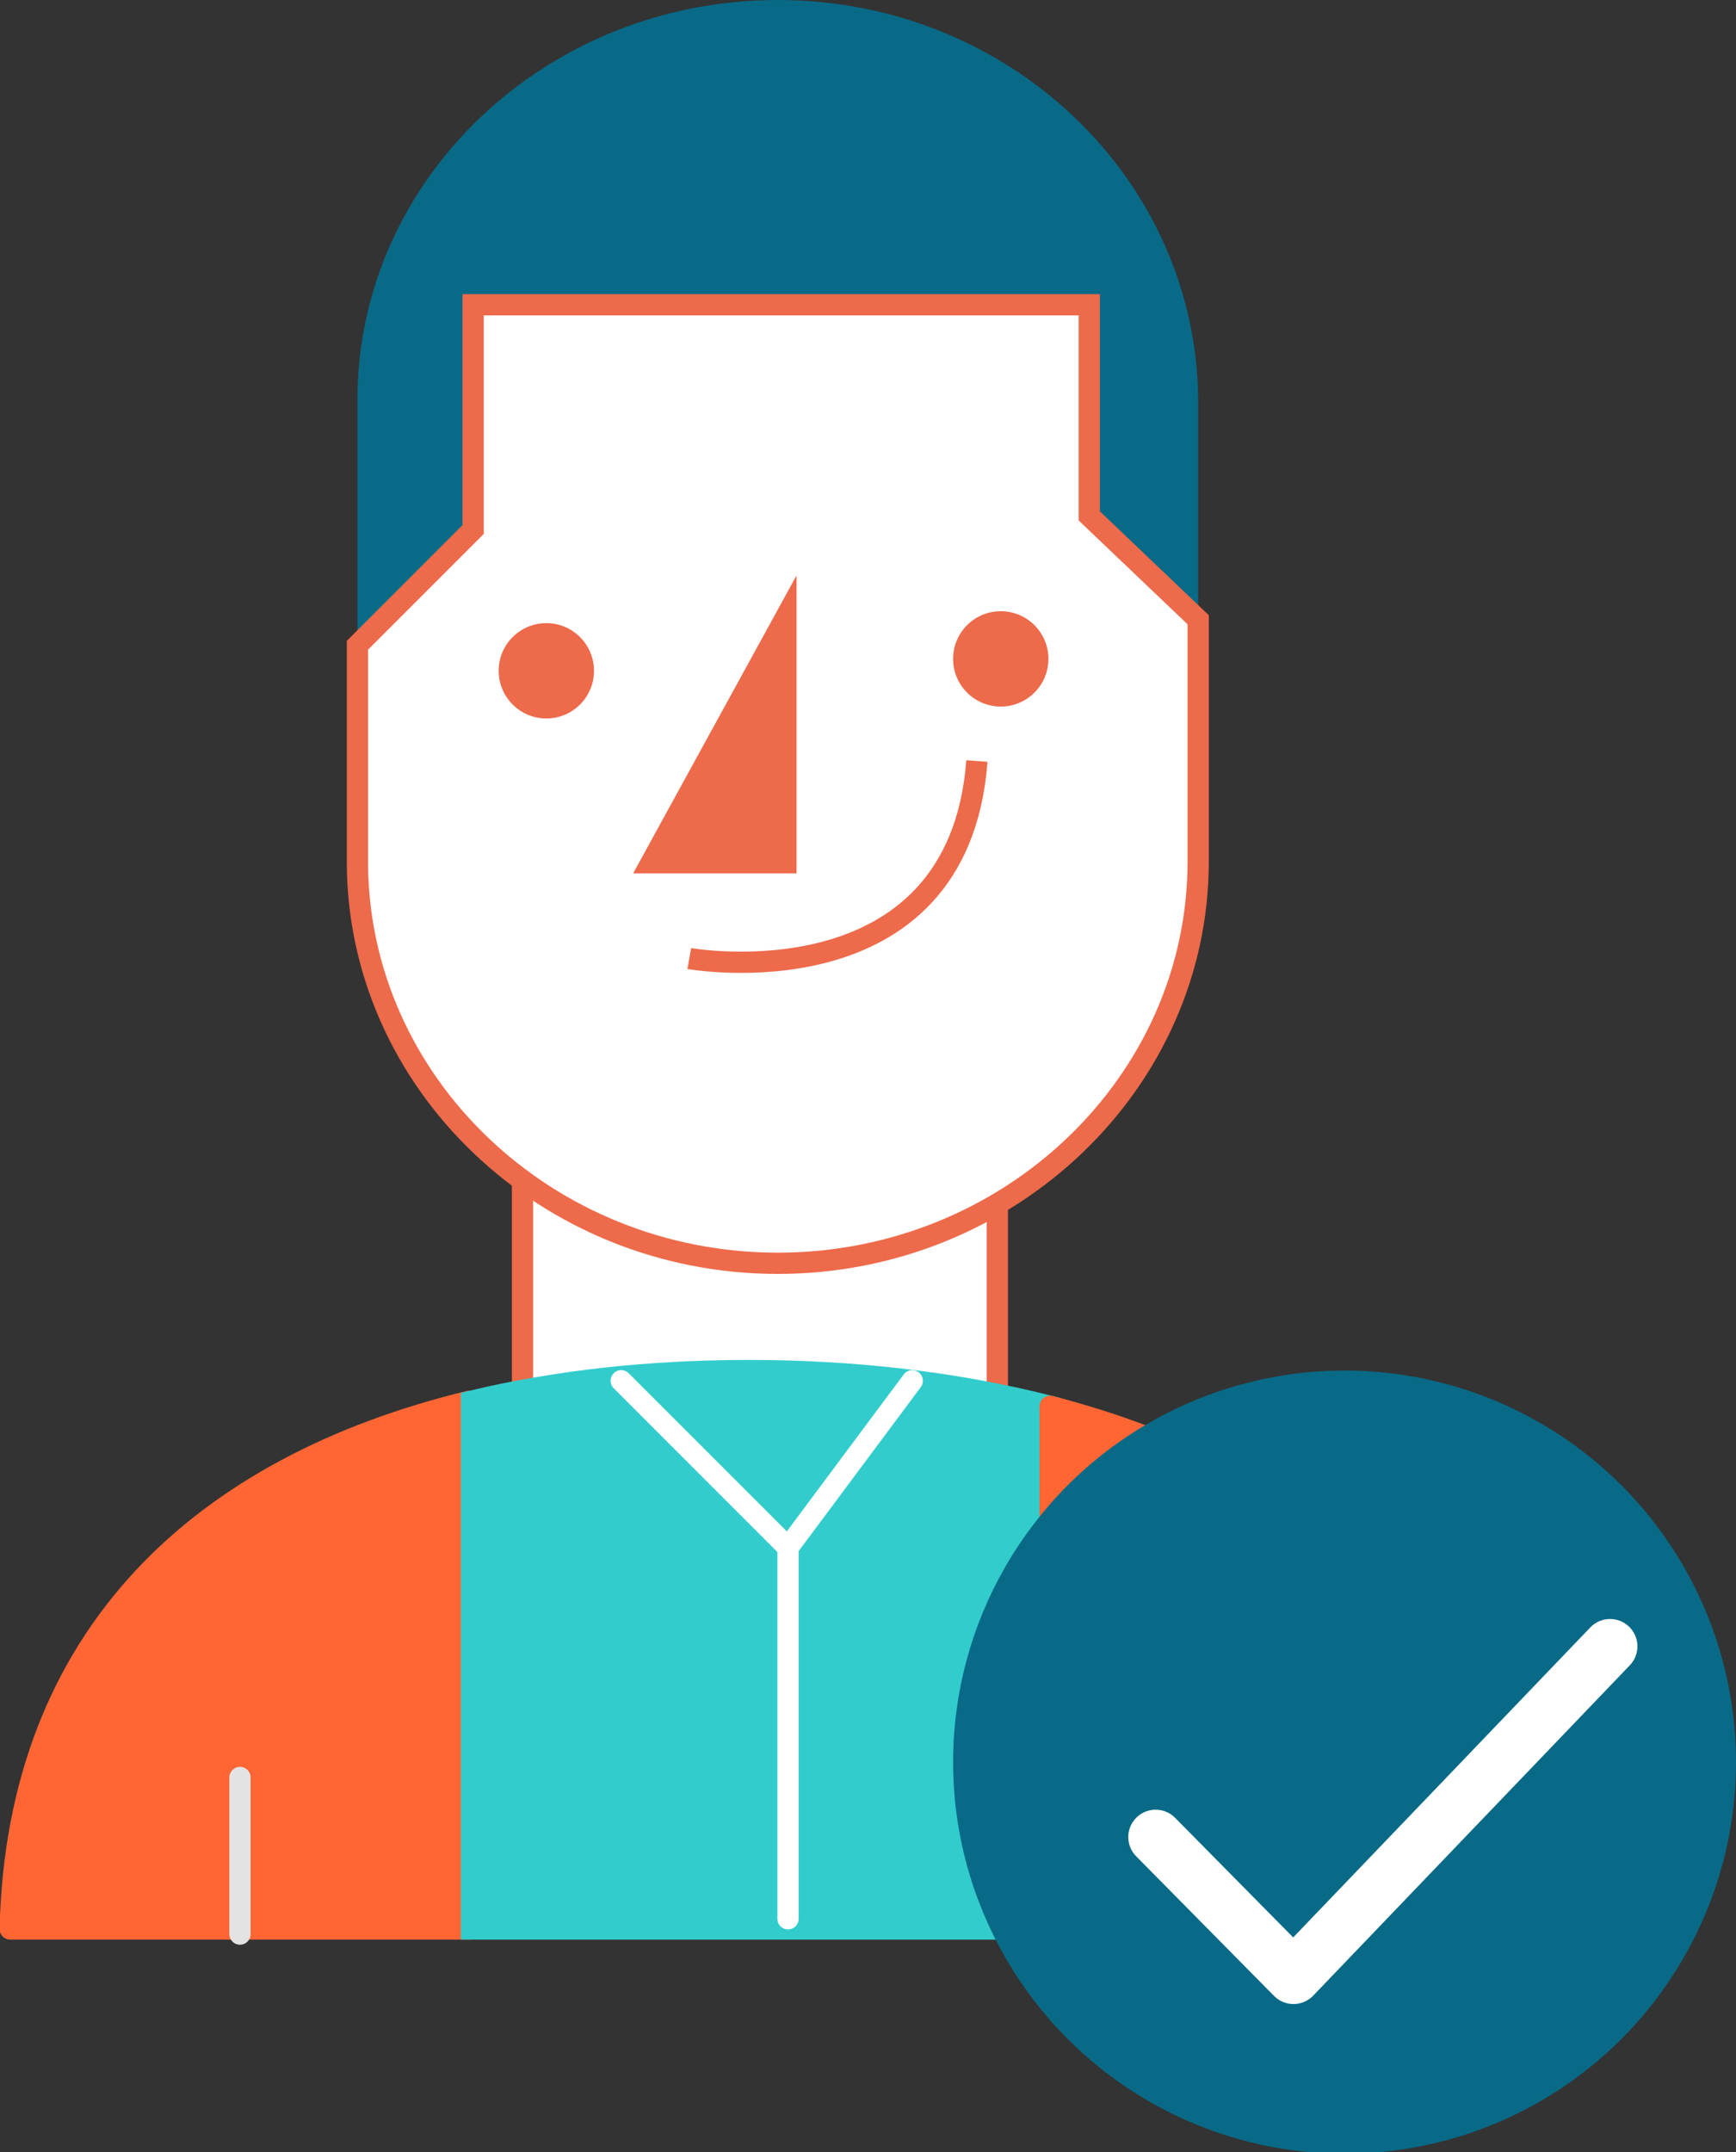 <!-- Generator: Adobe Illustrator 19.1.0, SVG Export Plug-In  -->
<svg version="1.1"
	 xmlns="http://www.w3.org/2000/svg" xmlns:xlink="http://www.w3.org/1999/xlink" xmlns:a="http://ns.adobe.com/AdobeSVGViewerExtensions/3.0/"
	 x="0px" y="0px" width="102px" height="126.4px" viewBox="0 0 102 126.4"
	 style="overflow:scroll;enable-background:new 0 0 102 126.4;" xml:space="preserve">
<rect x="0" y="0" width="102" height="126.4" fill="#333333" stroke="none"/>
<style type="text/css">
	.st0{fill:#FFFFFF;stroke:#ED6A4A;stroke-width:1.248;stroke-miterlimit:10;}
	.st1{fill:#086A87;}
	.st2{fill:#ED6A4A;}
	.st3{fill:#FF6633;stroke:#FF6633;stroke-width:1.248;stroke-linecap:round;stroke-linejoin:round;stroke-miterlimit:10;}
	.st4{fill:#33CCCC;stroke:#33CCCC;stroke-width:1.248;stroke-miterlimit:10;}
	.st5{fill:none;stroke:#E3E3E3;stroke-width:1.248;stroke-linecap:round;stroke-linejoin:round;stroke-miterlimit:10;}
	.st6{fill:none;stroke:#FFFFFF;stroke-width:1.248;stroke-linecap:round;stroke-linejoin:round;stroke-miterlimit:10;}
	.st7{fill:none;stroke:#FFFFFF;stroke-width:3.215;stroke-linecap:round;stroke-linejoin:round;stroke-miterlimit:10;}
</style>
<defs>
</defs>
<g>
	<g>
		<rect x="30.7" y="57.5" class="st0" width="27.9" height="40.4"/>
		<path class="st1" d="M27.8,17.9H64v12.4l6.4,6.1V23.5h0C70.3,10.5,59.3,0,45.7,0C32.1,0,21,10.5,21,23.5h0v14.4l6.8-6.7V17.9z"/>
		<path class="st0" d="M70.4,36.4L64,30.3V17.9H27.8v13.2L21,37.9v12.6h0c0,0,0,0.1,0,0.1c0,13,11.1,23.6,24.7,23.6
			c13.6,0,24.7-10.6,24.7-23.6c0,0,0-0.1,0-0.1h0V36.4z"/>
		<polygon class="st2" points="46.8,33.8 46.8,51.3 37.2,51.3 		"/>
		<circle class="st2" cx="58.8" cy="38.7" r="2.8"/>
		<path class="st0" d="M40.5,56.3c0,0,15.8,2.8,16.9-11.6"/>
		<circle class="st2" cx="32.1" cy="39.4" r="2.8"/>
		<g>
			<path class="st3" d="M0.6,113.3h27v-31C11.9,86.1,1,96,0.6,113.3z"/>
			<path class="st4" d="M44,80.5c-5.8,0-11.3,0.6-16.3,1.8v31h34V82.6C56.2,81.2,50.2,80.5,44,80.5z"/>
			<path class="st3" d="M61.7,82.6v30.7h27C88.4,96.4,77.2,86.6,61.7,82.6z"/>
		</g>
		<line class="st5" x1="75.6" y1="113.3" x2="75.6" y2="104.1"/>
		<line class="st5" x1="14.1" y1="104.4" x2="14.1" y2="113.6"/>
		<polyline class="st6" points="36.5,81.1 46.3,90.9 46.3,112.7 		"/>
		<line class="st6" x1="46.3" y1="90.9" x2="53.6" y2="81.1"/>
	</g>
	<circle class="st1" cx="79" cy="103.5" r="23"/>
	<polyline class="st7" points="67.9,107.9 76,116.1 94.6,96.7 	"/>
</g>
</svg>